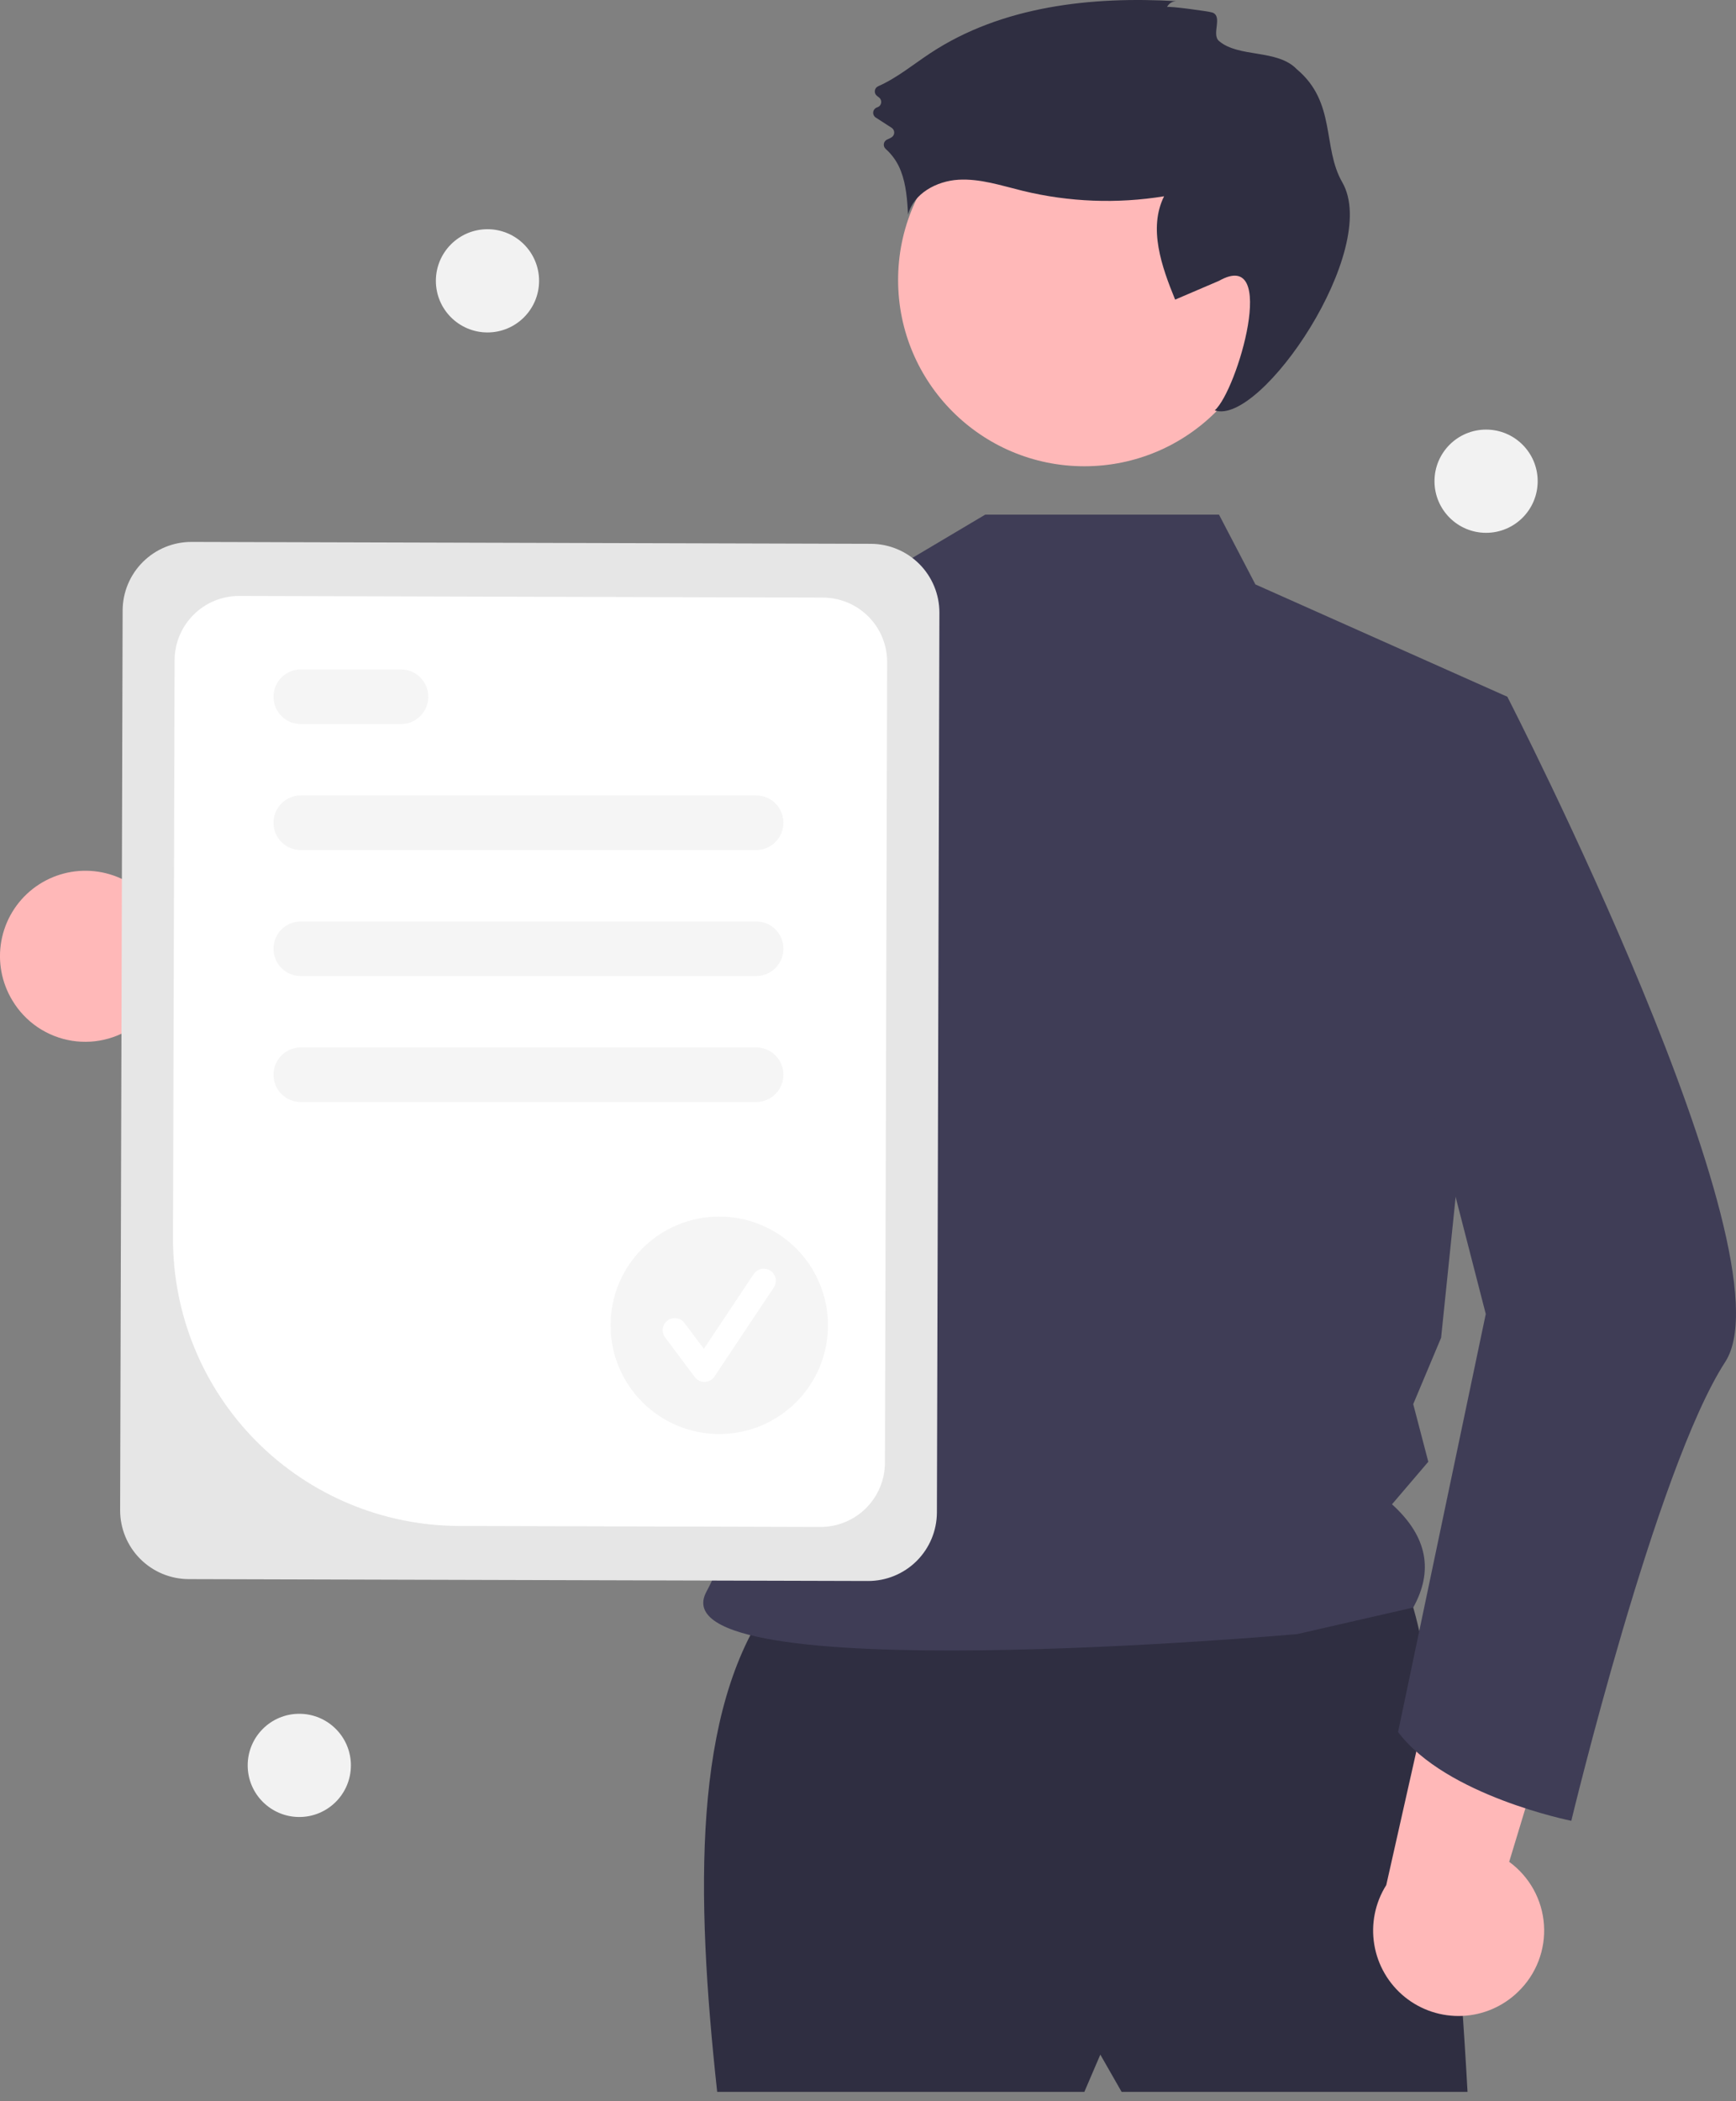 <svg width="100" height="121" viewBox="0 0 100 121" fill="none" xmlns="http://www.w3.org/2000/svg">
<rect x="0" y="0" width="100" height="121" fill="#808080" stroke="none"/>
<g clip-path="url(#clip0_1618_1390)">
<path d="M0.715 57.621C1.082 58.235 1.58 58.76 2.172 59.161C2.765 59.561 3.438 59.827 4.144 59.939C4.851 60.052 5.573 60.008 6.261 59.81C6.948 59.613 7.584 59.268 8.124 58.798L23.205 67.448L22.643 58.431L8.408 51.599C7.559 50.745 6.426 50.232 5.224 50.157C4.022 50.083 2.835 50.451 1.887 51.193C0.938 51.935 0.295 53 0.079 54.184C-0.137 55.369 0.089 56.592 0.715 57.621Z" fill="#FFB8B8"/>
<path d="M44.377 92.272C39.904 98.533 40.064 109.009 41.312 120.474H62.463L63.383 118.328L64.609 120.474H84.535C84.535 120.474 83.002 91.352 80.243 90.432C77.484 89.513 44.377 92.272 44.377 92.272Z" fill="#2F2E41"/>
<path d="M62.463 26.853C68.389 26.853 73.192 22.049 73.192 16.124C73.192 10.198 68.389 5.395 62.463 5.395C56.538 5.395 51.734 10.198 51.734 16.124C51.734 22.049 56.538 26.853 62.463 26.853Z" fill="#FFB8B8"/>
<path d="M70.218 29.637L72.316 33.658L86.828 40.127L83.013 77.043L81.407 80.866L82.275 84.185L80.184 86.635C82.283 88.535 82.549 90.523 81.407 92.58L74.725 94.111C74.725 94.111 37.567 97.415 40.698 91.659C44.12 85.369 44.991 66.793 37.438 56.867C31.025 48.44 35.948 37.504 35.948 37.504L51.16 32.959L56.755 29.637L70.218 29.637Z" fill="#3F3D56"/>
<path d="M67.226 0.407C67.277 0.301 67.358 0.212 67.459 0.151C67.561 0.091 67.678 0.063 67.796 0.069C62.884 -0.224 57.71 0.348 53.601 3.055C52.605 3.711 51.666 4.493 50.583 4.969C50.532 4.992 50.488 5.027 50.454 5.073C50.421 5.118 50.4 5.171 50.394 5.226C50.387 5.282 50.395 5.339 50.416 5.39C50.438 5.442 50.472 5.487 50.517 5.522L50.636 5.615C50.683 5.652 50.719 5.701 50.74 5.757C50.761 5.812 50.766 5.873 50.755 5.932C50.744 5.99 50.717 6.045 50.678 6.089C50.638 6.134 50.587 6.166 50.529 6.184C50.47 6.202 50.417 6.237 50.377 6.284C50.336 6.331 50.31 6.389 50.301 6.451C50.293 6.512 50.302 6.575 50.328 6.632C50.354 6.688 50.395 6.736 50.447 6.77L51.359 7.359C51.405 7.388 51.443 7.429 51.469 7.476C51.496 7.524 51.51 7.577 51.51 7.632C51.51 7.686 51.497 7.74 51.471 7.788C51.445 7.836 51.408 7.876 51.362 7.906C51.285 7.954 51.204 7.995 51.12 8.029C51.068 8.048 51.021 8.081 50.985 8.124C50.949 8.167 50.925 8.218 50.914 8.273C50.904 8.328 50.908 8.385 50.926 8.438C50.944 8.491 50.975 8.538 51.017 8.576C51.412 8.927 51.715 9.37 51.899 9.865C52.203 10.656 52.258 11.516 52.309 12.361C52.623 11.142 53.954 10.424 55.211 10.351C56.468 10.278 57.694 10.693 58.917 10.991C61.582 11.639 64.35 11.745 67.056 11.304C66.137 13.149 66.912 15.349 67.692 17.256L70.218 16.174C73.686 14.216 71.27 22.497 69.973 23.634C72.621 24.552 79.55 14.365 77.321 10.501C76.161 8.491 76.984 5.898 74.705 3.992C73.587 2.816 71.357 3.338 70.218 2.361C69.769 1.976 70.453 0.947 69.837 0.722C69.632 0.648 67.26 0.332 67.226 0.407Z" fill="#2F2E41"/>
<path d="M49.053 33.997C47.084 42.737 42.035 63.145 36.912 67.413C36.587 67.72 36.198 67.95 35.772 68.086C17.765 72.473 11.995 61.283 11.995 61.283C11.995 61.283 16.821 58.931 16.943 54.335L26.675 57.354L35.158 38.263L36.407 37.099L36.414 37.092L49.053 33.997Z" fill="#3F3D56"/>
<path d="M87.447 114.711C87.963 114.215 88.364 113.612 88.621 112.945C88.879 112.278 88.987 111.562 88.938 110.849C88.889 110.135 88.684 109.441 88.338 108.815C87.991 108.189 87.512 107.647 86.934 107.226L91.982 90.59L83.32 93.159L79.854 108.564C79.212 109.582 78.966 110.801 79.163 111.989C79.359 113.177 79.985 114.252 80.921 115.01C81.856 115.767 83.038 116.155 84.241 116.1C85.444 116.045 86.585 115.551 87.447 114.711V114.711Z" fill="#FFB8B8"/>
<path d="M82.827 39.196L86.828 40.127C86.828 40.127 103.365 72.303 99.38 78.434C95.395 84.565 90.513 104.863 90.513 104.863C90.513 104.863 83.293 103.427 80.534 99.749L85.586 75.675L80.374 55.443L82.827 39.196Z" fill="#3F3D56"/>
<path d="M6.92 86.977L7.064 35.155C7.068 34.106 7.488 33.102 8.232 32.362C8.976 31.623 9.982 31.208 11.031 31.21L50.168 31.319C51.217 31.323 52.221 31.743 52.961 32.486C53.7 33.23 54.115 34.237 54.113 35.286L53.969 87.107C53.965 88.156 53.545 89.161 52.802 89.9C52.058 90.64 51.051 91.054 50.002 91.052L10.866 90.944C9.817 90.94 8.812 90.52 8.073 89.776C7.333 89.032 6.919 88.026 6.92 86.977V86.977Z" fill="#E6E6E6"/>
<path d="M9.966 71.333L10.058 38.017C10.062 37.035 10.455 36.094 11.152 35.402C11.848 34.709 12.791 34.321 13.774 34.322L47.408 34.416C48.391 34.42 49.331 34.813 50.024 35.509C50.717 36.206 51.105 37.149 51.103 38.131L50.975 84.245C50.972 85.228 50.578 86.168 49.882 86.861C49.185 87.554 48.242 87.942 47.26 87.94L26.424 87.882C22.048 87.865 17.858 86.113 14.773 83.011C11.687 79.908 9.959 75.709 9.966 71.333V71.333Z" fill="white"/>
<path d="M43.554 48.957H17.328C16.91 48.957 16.51 48.791 16.215 48.496C15.92 48.201 15.754 47.8 15.754 47.383C15.754 46.966 15.92 46.565 16.215 46.27C16.51 45.975 16.91 45.809 17.328 45.809H43.554C43.971 45.809 44.372 45.975 44.667 46.27C44.962 46.565 45.128 46.966 45.128 47.383C45.128 47.8 44.962 48.201 44.667 48.496C44.372 48.791 43.971 48.957 43.554 48.957V48.957Z" fill="#F5F5F5"/>
<path d="M23.097 41.701H17.328C16.91 41.701 16.51 41.535 16.215 41.24C15.92 40.945 15.754 40.544 15.754 40.127C15.754 39.71 15.92 39.309 16.215 39.014C16.51 38.719 16.91 38.553 17.328 38.553H23.097C23.515 38.553 23.915 38.719 24.21 39.014C24.505 39.309 24.671 39.71 24.671 40.127C24.671 40.544 24.505 40.945 24.21 41.24C23.915 41.535 23.515 41.701 23.097 41.701Z" fill="#F5F5F5"/>
<path d="M43.554 56.213H17.328C16.91 56.213 16.51 56.047 16.215 55.752C15.92 55.457 15.754 55.056 15.754 54.639C15.754 54.222 15.92 53.822 16.215 53.526C16.51 53.231 16.91 53.066 17.328 53.066H43.554C43.971 53.066 44.372 53.231 44.667 53.526C44.962 53.822 45.128 54.222 45.128 54.639C45.128 55.056 44.962 55.457 44.667 55.752C44.372 56.047 43.971 56.213 43.554 56.213Z" fill="#F5F5F5"/>
<path d="M43.554 63.469H17.328C16.91 63.469 16.51 63.303 16.215 63.008C15.92 62.713 15.754 62.312 15.754 61.895C15.754 61.478 15.92 61.078 16.215 60.782C16.51 60.487 16.91 60.322 17.328 60.322H43.554C43.971 60.322 44.372 60.487 44.667 60.782C44.962 61.078 45.128 61.478 45.128 61.895C45.128 62.312 44.962 62.713 44.667 63.008C44.372 63.303 43.971 63.469 43.554 63.469V63.469Z" fill="#F5F5F5"/>
<path d="M41.432 82.588C44.89 82.588 47.694 79.785 47.694 76.327C47.694 72.869 44.89 70.065 41.432 70.065C37.974 70.065 35.171 72.869 35.171 76.327C35.171 79.785 37.974 82.588 41.432 82.588Z" fill="#F5F5F5"/>
<path d="M40.578 79.585C40.47 79.585 40.363 79.56 40.267 79.512C40.17 79.463 40.086 79.393 40.021 79.307L38.313 77.029C38.258 76.956 38.218 76.873 38.195 76.784C38.172 76.695 38.167 76.603 38.18 76.512C38.193 76.422 38.223 76.335 38.27 76.256C38.316 76.177 38.378 76.108 38.452 76.053C38.525 75.998 38.608 75.958 38.697 75.936C38.785 75.913 38.878 75.908 38.968 75.921C39.059 75.934 39.146 75.965 39.225 76.011C39.303 76.058 39.372 76.12 39.427 76.193L40.545 77.683L43.415 73.378C43.465 73.302 43.531 73.236 43.607 73.185C43.683 73.133 43.768 73.098 43.858 73.08C43.948 73.061 44.04 73.061 44.13 73.079C44.22 73.097 44.306 73.132 44.382 73.183C44.458 73.234 44.524 73.299 44.575 73.375C44.626 73.451 44.661 73.537 44.679 73.627C44.697 73.717 44.697 73.809 44.678 73.899C44.66 73.989 44.625 74.075 44.574 74.151L41.157 79.275C41.096 79.368 41.013 79.444 40.915 79.498C40.818 79.552 40.709 79.582 40.597 79.585C40.591 79.585 40.584 79.585 40.578 79.585Z" fill="white"/>
<path d="M28.081 19.146C29.722 19.146 31.053 17.815 31.053 16.174C31.053 14.532 29.722 13.201 28.081 13.201C26.439 13.201 25.108 14.532 25.108 16.174C25.108 17.815 26.439 19.146 28.081 19.146Z" fill="#F2F2F2"/>
<path d="M17.24 104.644C18.882 104.644 20.213 103.314 20.213 101.672C20.213 100.03 18.882 98.7 17.24 98.7C15.599 98.7 14.268 100.03 14.268 101.672C14.268 103.314 15.599 104.644 17.24 104.644Z" fill="#F2F2F2"/>
<path d="M85.604 30.686C87.246 30.686 88.576 29.355 88.576 27.713C88.576 26.072 87.246 24.741 85.604 24.741C83.963 24.741 82.632 26.072 82.632 27.713C82.632 29.355 83.963 30.686 85.604 30.686Z" fill="#F2F2F2"/>
</g>
<defs>
<clipPath id="clip0_1618_1390">
<rect width="100" height="120.474" fill="white"/>
</clipPath>
</defs>
</svg>
